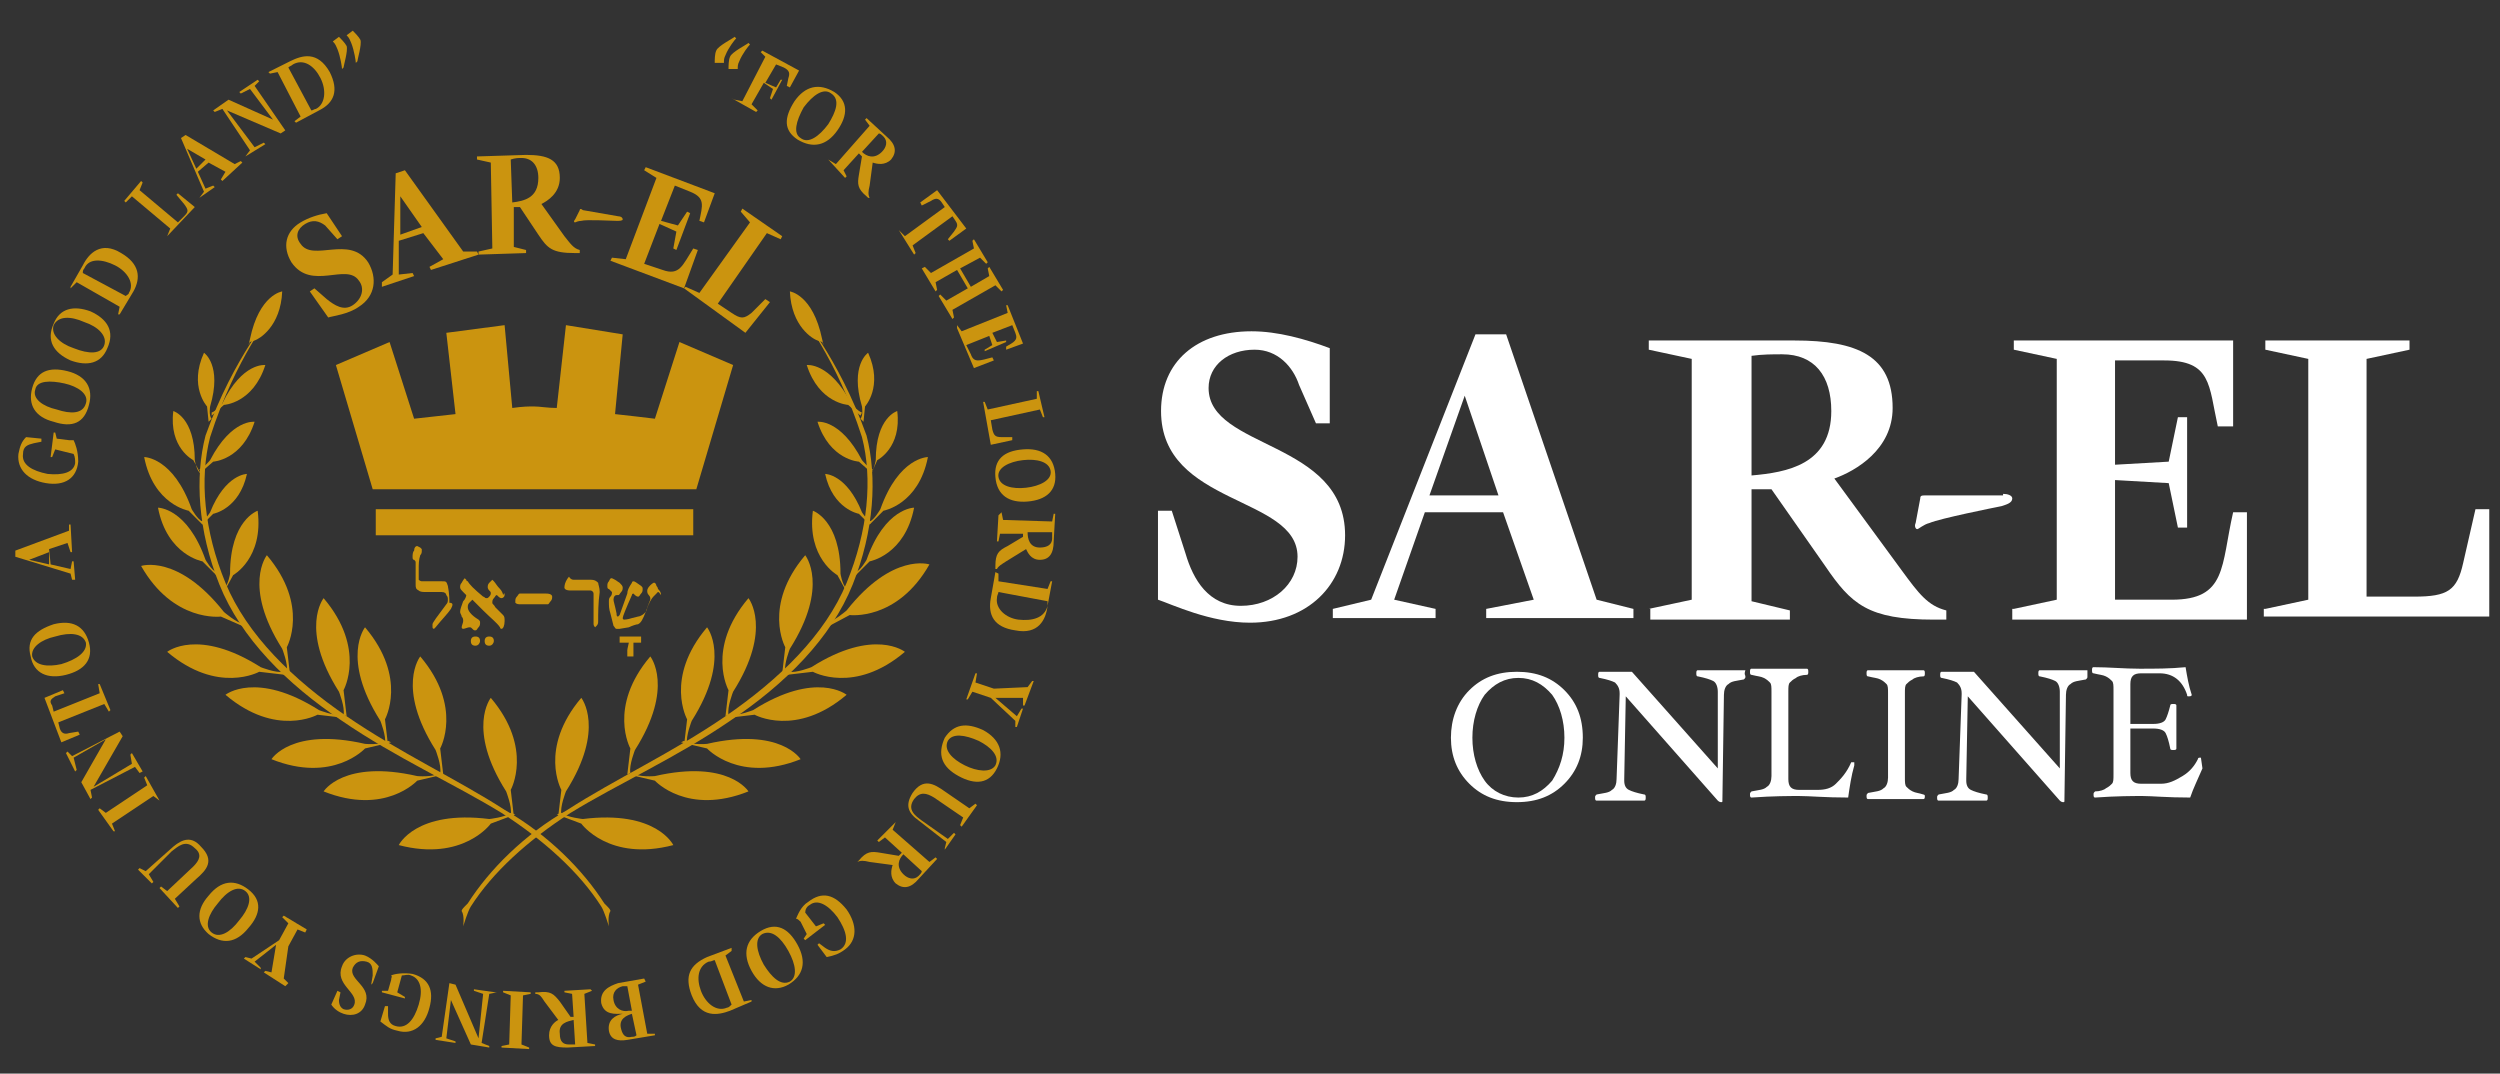 <?xml version="1.0" encoding="UTF-8"?>
<svg width="163px" height="70px" viewBox="0 0 163 70" version="1.1" xmlns="http://www.w3.org/2000/svg" xmlns:xlink="http://www.w3.org/1999/xlink">
    <rect x="0" y="0" width="163" height="70" fill="#333333" stroke="none"/>
    <title>Custom Preset</title>
    <defs>
        <polygon id="path-1" points="0 66.4 161.3 66.4 161.3 0 0 0"></polygon>
    </defs>
    <g id="Custom-Preset" stroke="none" stroke-width="1" fill="none" fill-rule="evenodd">
        <g id="Group-215" transform="translate(1, 2)">
            <path d="M83.7,23.1 C83.3,21.9 82.3,20.8 80.8,20.8 C79.1,20.8 77.8,21.8 77.8,23.3 C77.8,27.3 86.7,26.7 86.7,32.9 C86.7,36.1 84.3,38.6 80.5,38.6 C77.9,38.6 75.4,37.4 74.5,37.1 L74.5,31.3 L75.4,31.3 L76.3,34.1 C76.8,35.8 77.8,37.5 79.9,37.5 C82,37.5 83.6,36.1 83.6,34.3 C83.6,30.3 74.7,31 74.7,24.8 C74.7,21.6 77,19.6 80.6,19.6 C82.3,19.6 84.1,20.1 85.7,20.7 L85.7,25.6 L84.8,25.6 L83.7,23.1 Z" id="Fill-1" fill="#ffffff"></path>
            <path d="M92.2,30.3 L96.7,30.3 L94.5,23.8 L92.2,30.3 Z M85.9,37.7 L88.4,37.1 L95.2,19.8 L97.2,19.8 L103.1,37.1 L105.5,37.7 L105.5,38.3 L95.9,38.3 L95.9,37.7 L99,37.1 L97,31.4 L91.9,31.4 L89.9,37.1 L92.6,37.7 L92.6,38.3 L85.9,38.3 C85.9,38.3 85.9,37.7 85.9,37.7 L85.9,37.7 Z" id="Fill-3" fill="#ffffff"></path>
            <path d="M113.2,29 C115.5,28.8 118.4,28.3 118.4,24.8 C118.4,22.5 117.3,21.1 115.2,21.1 C114.6,21.1 113.9,21.1 113.2,21.2 L113.2,29 Z M106.5,37.7 L109.3,37.1 L109.3,21.4 L106.5,20.8 L106.5,20.2 L116,20.2 C120.1,20.2 122.4,21.2 122.4,24.6 C122.4,27.3 120,28.7 118.6,29.2 L123,35.2 C124.1,36.7 124.7,37.5 125.9,37.8 L125.9,38.4 L125.1,38.4 C120.8,38.4 119.7,37.4 118,34.9 L114.5,29.9 L113.2,29.9 L113.2,37.2 L115.7,37.8 L115.7,38.4 L106.6,38.4 L106.6,37.7 L106.5,37.7 Z" id="Fill-5" fill="#ffffff"></path>
            <path d="M130.3,37.7 L133.1,37.1 L133.1,21.4 L130.3,20.8 L130.3,20.2 L144.6,20.2 L144.6,25.8 L143.6,25.8 C143,23.1 143.2,21.5 140.1,21.5 L136.9,21.5 L136.9,28.3 L140.4,28.1 L141,25.2 L141.6,25.2 L141.6,32.4 L141,32.4 L140.4,29.5 L136.9,29.3 L136.9,37.1 L140.6,37.1 C144.2,37.1 143.8,34.9 144.6,31.4 L145.5,31.4 L145.5,38.4 L130.2,38.4 L130.2,37.7 L130.3,37.7 Z" id="Fill-7" fill="#ffffff"></path>
            <path d="M146.7,37.7 L149.5,37.1 L149.5,21.4 L146.7,20.8 L146.7,20.2 L156.1,20.2 L156.1,20.8 L153.3,21.4 L153.3,36.9 L156.4,36.9 C158.6,36.9 159.2,36.5 159.6,34.7 L160.4,31.2 L161.3,31.2 L161.3,38.2 L146.6,38.2 L146.6,37.7 L146.7,37.7 Z" id="Fill-9" fill="#ffffff"></path>
            <path d="M129.6,30.2 C129.9,30.2 130.2,30.3 130.2,30.5 C130.2,30.8 129.8,30.9 129.5,31 C129,31.1 125.5,31.8 124.8,32.1 C124.4,32.2 124.1,32.5 124,32.5 C123.9,32.5 123.8,32.3 123.9,32.1 L124.2,30.5 C124.2,30.3 124.3,30.3 124.6,30.3 L129.6,30.3 L129.6,30.2 Z" id="Fill-11" fill="#ffffff"></path>
            <path d="M46.5,2.5 C46.5,2.3 46.5,1.9 46.6,1.7 C46.7,1.4 47.7,0.9 47.8,0.8 L47.9,0.9 C47.8,1 47.4,1.5 47.2,2 C47.1,2.2 47.1,2.3 47.1,2.5 L46.5,2.5 Z M45.6,2.1 C45.6,1.9 45.6,1.5 45.7,1.3 C45.8,1 46.8,0.5 46.9,0.4 L47,0.5 C46.9,0.6 46.5,1.1 46.3,1.6 C46.2,1.8 46.2,1.9 46.2,2.1 L45.6,2.1 Z" id="Fill-13" fill="#CB940F"></path>
            <path d="M46.9,4.5 L47.4,4.6 L48.9,1.7 L48.6,1.4 L48.7,1.3 L51.1,2.6 L50.5,3.7 L50.3,3.6 L50.4,3.1 C50.5,2.8 50.5,2.6 50.1,2.4 L49.6,2.2 L48.9,3.4 L49.6,3.7 L49.9,3.2 L50,3.2 L49.3,4.5 L49.2,4.4 L49.4,3.8 L48.8,3.4 L48,4.8 L48.4,5.2 L48.3,5.3 L46.7,4.4 L46.9,4.5 Z" id="Fill-15" fill="#CB940F"></path>
            <path d="M51.2,7 C51.7,7.4 52.4,6.9 53,6.1 C53.5,5.3 53.8,4.5 53.2,4.1 C52.7,3.7 52,4.2 51.4,5 C50.9,5.9 50.7,6.7 51.2,7 M50.8,4.6 C51.5,3.6 52.4,3.4 53.4,4 C54.3,4.6 54.3,5.5 53.6,6.5 C52.9,7.5 52,7.7 51,7.1 C50.1,6.5 50.1,5.7 50.8,4.6" id="Fill-17" fill="#CB940F"></path>
            <path d="M55.2,7.9 C55.5,8.2 56,8.4 56.5,7.9 C56.8,7.6 56.9,7.2 56.6,6.9 C56.5,6.8 56.4,6.7 56.3,6.7 L55.2,7.9 Z M53,8.4 L53.5,8.7 L55.7,6.2 L55.4,5.8 L55.5,5.7 L56.8,6.9 C57.4,7.4 57.5,7.9 57.1,8.4 C56.7,8.8 56.2,8.7 55.9,8.6 L55.7,10.1 C55.6,10.5 55.6,10.7 55.7,10.9 L55.6,10.9 L55.5,10.8 C54.9,10.3 54.9,10 55,9.4 L55.2,8.2 L55,8 L54,9.1 L54.2,9.5 L54.1,9.6 L53,8.4 Z" id="Fill-19" fill="#CB940F"></path>
            <path d="M57.6,13 L58,13.4 L60.6,11.5 L60.4,11.2 C60.2,10.9 60,10.9 59.7,11.1 L59.1,11.4 L59,11.2 L60.1,10.4 L62,12.9 L60.9,13.7 L60.8,13.6 L61.2,13.1 C61.4,12.8 61.5,12.7 61.3,12.4 L61.1,12.1 L58.5,14 L58.7,14.5 L58.6,14.6 L57.6,13 Z" id="Fill-21" fill="#CB940F"></path>
            <polygon id="Fill-23" fill="#CB940F" points="59.3 15.4 59.7 15.8 62.5 14.2 62.4 13.7 62.5 13.6 63.4 15.1 63.3 15.2 62.9 14.8 61.6 15.5 62.3 16.7 63.5 16 63.4 15.5 63.5 15.4 64.4 16.9 64.3 17 63.9 16.6 61.1 18.2 61.2 18.7 61.1 18.8 60.2 17.3 60.3 17.2 60.7 17.6 62.1 16.8 61.4 15.6 60 16.4 60.1 16.9 60 17 59.1 15.5"></polygon>
            <path d="M61.4,19.2 L61.7,19.6 L64.7,18.4 L64.6,17.9 L64.7,17.9 L65.7,20.4 L64.6,20.8 L64.6,20.6 C65.1,20.3 65.4,20.2 65.2,19.7 L65,19.2 L63.7,19.7 L64,20.3 L64.6,20.2 L64.6,20.3 L63.2,20.9 L63.2,20.8 L63.7,20.5 L63.5,19.9 L62,20.5 L62.3,21.1 C62.5,21.7 62.9,21.5 63.7,21.3 L63.8,21.5 L62.5,22 L61.4,19.4 L61.4,19.2 Z" id="Fill-25" fill="#CB940F"></path>
            <path d="M63.2,24.2 L63.4,24.7 L66.6,24 L66.6,23.5 L66.7,23.5 L67.1,25.2 L67,25.2 L66.8,24.7 L63.6,25.4 L63.7,26 C63.8,26.4 63.9,26.5 64.3,26.5 L65,26.5 L65,26.7 L63.6,27 L63.1,24.2 L63.2,24.2 Z" id="Fill-27" fill="#CB940F"></path>
            <path d="M64.1,29.1 C64.2,29.7 65,29.9 65.9,29.8 C66.8,29.7 67.6,29.3 67.5,28.7 C67.4,28.1 66.6,27.9 65.7,28 C64.8,28.1 64,28.5 64.1,29.1 M65.7,27.3 C66.9,27.2 67.7,27.7 67.8,28.9 C67.9,30 67.2,30.6 66,30.7 C64.8,30.8 64,30.3 63.9,29.1 C63.8,28 64.4,27.4 65.7,27.3" id="Fill-29" fill="#CB940F"></path>
            <path d="M66,32.7 C66,33.1 66.1,33.7 66.8,33.7 C67.3,33.7 67.6,33.5 67.6,33.1 L67.6,32.7 L66,32.7 Z M64.3,31.4 L64.4,31.9 L67.6,32 L67.7,31.5 L67.8,31.5 L67.7,33.3 C67.7,34.1 67.4,34.5 66.8,34.5 C66.2,34.5 66,34 65.9,33.8 L64.6,34.6 C64.3,34.8 64.1,34.9 64,35.1 L63.9,35.1 L63.9,34.9 C63.9,34.1 64.1,33.9 64.7,33.6 L65.7,33 L65.7,32.8 L64.2,32.8 L64.1,33.3 L64,33.3 L64.1,31.6 L64.3,31.4 Z" id="Fill-31" fill="#CB940F"></path>
            <path d="M64.1,36.6 C64.1,36.7 64,36.8 64,37 C63.9,37.7 64.6,38.3 65.4,38.4 C66.3,38.5 67.1,38.3 67.3,37.5 L67.3,37.2 L64.1,36.6 Z M64.1,35.4 L64.1,35.9 L67.3,36.4 L67.5,35.9 L67.6,35.9 L67.3,37.5 C67.2,38.4 66.7,39.4 65.2,39.1 C63.8,38.9 63.4,38.1 63.6,37 L63.9,35.3 L64.1,35.4 Z" id="Fill-33" fill="#CB940F"></path>
            <polygon id="Fill-35" fill="#CB940F" points="62.7 41.9 62.6 42.5 63.8 42.9 66 42.8 66.3 42.4 66.4 42.4 65.8 44 65.7 44 65.7 43.5 63.9 43.5 65.3 44.7 65.6 44.2 65.7 44.2 65.3 45.4 65.2 45.4 65.2 45 63.6 43.5 62.4 43.1 62.1 43.6 62 43.6 62.6 41.9"></polygon>
            <path d="M60.8,46.3 C60.5,46.9 61.1,47.5 61.9,47.9 C62.7,48.3 63.6,48.4 63.9,47.9 C64.2,47.3 63.6,46.7 62.8,46.3 C61.9,45.9 61.1,45.8 60.8,46.3 M63.1,45.6 C64.2,46.2 64.5,47.1 64,48.1 C63.5,49.1 62.6,49.2 61.5,48.6 C60.4,48 60.1,47.2 60.6,46.1 C61.2,45.2 62,45.1 63.1,45.6" id="Fill-37" fill="#CB940F"></path>
            <path d="M58.9,51.5 C58.2,51 58,50.5 58.5,49.7 C59.2,48.7 59.9,49.1 60.6,49.6 L62.2,50.7 L62.6,50.4 L62.7,50.5 L61.7,51.9 L61.6,51.8 L61.8,51.3 L59.9,50 C59.4,49.7 59,49.6 58.6,50.1 C58.1,50.8 58.7,51.2 59.1,51.5 L60.8,52.7 L61.2,52.3 L61.3,52.4 L60.6,53.4 L60.6,53.3 L60.7,52.9 L58.9,51.5 Z" id="Fill-39" fill="#CB940F"></path>
            <path d="M57.9,53.7 C57.6,54 57.4,54.5 57.9,55 C58.2,55.3 58.6,55.4 58.9,55.1 C59,55 59.1,54.9 59.1,54.8 L57.9,53.7 Z M57.4,51.6 L57.2,52.1 L59.6,54.2 L60,53.9 L60.1,54 L58.9,55.3 C58.4,55.9 57.9,56 57.4,55.6 C57,55.2 57.1,54.7 57.2,54.4 L55.7,54.2 C55.3,54.1 55.1,54.1 54.9,54.2 L55,54.1 C55.5,53.5 55.8,53.5 56.4,53.6 L57.6,53.8 L57.8,53.6 L56.7,52.6 L56.3,52.9 L56.2,52.8 L57.4,51.6 Z" id="Fill-41" fill="#CB940F"></path>
            <path d="M51.2,58.1 C51.1,58 51,57.9 50.9,57.9 C51,57.7 51.2,57.1 51.7,56.8 C52.6,56.1 53.4,56.3 54.2,57.3 C54.9,58.3 54.9,59.3 54.1,59.9 C53.7,60.2 53.4,60.3 52.9,60.4 L52.3,59.6 L52.4,59.5 L52.8,59.8 C53.1,60 53.4,60.1 53.8,59.9 C54.4,59.5 54.2,58.7 53.6,57.8 C53,57 52.3,56.6 51.8,57 C51.6,57.1 51.5,57.3 51.5,57.5 L52.2,58.4 L52.7,58.2 L52.8,58.3 L51.5,59.3 L51.4,59.2 L51.6,58.9 L51.2,58.1 Z" id="Fill-43" fill="#CB940F"></path>
            <path d="M48.7,58.9 C48.2,59.2 48.3,60 48.8,60.9 C49.3,61.7 49.9,62.3 50.5,62 C51,61.7 50.9,60.9 50.4,60 C49.9,59.1 49.3,58.6 48.7,58.9 M51,59.6 C51.6,60.7 51.4,61.6 50.4,62.2 C49.5,62.7 48.6,62.4 48,61.3 C47.4,60.2 47.6,59.3 48.6,58.7 C49.6,58.1 50.4,58.5 51,59.6" id="Fill-45" fill="#CB940F"></path>
            <path d="M45.6,60.6 C45.5,60.6 45.4,60.7 45.2,60.7 C44.5,61 44.4,61.8 44.7,62.6 C45,63.4 45.7,64 46.4,63.7 C46.5,63.7 46.6,63.6 46.7,63.5 L45.6,60.6 Z M46.7,60 L46.3,60.3 L47.5,63.3 L48,63.2 L48,63.3 L46.6,63.9 C45.8,64.2 44.7,64.4 44.1,62.9 C43.6,61.6 44,60.9 45.1,60.4 L46.7,59.8 L46.7,60 Z" id="Fill-47" fill="#CB940F"></path>
            <path d="M40.2,64.1 C39.9,64.2 39.3,64.4 39.5,65.1 C39.6,65.5 39.8,65.7 40.2,65.6 C40.3,65.6 40.4,65.6 40.5,65.5 L40.2,64.1 Z M39.9,62.3 L39.6,62.3 C39.2,62.4 38.9,62.7 39,63.2 C39.1,63.8 39.6,64 40,63.9 L40.2,63.9 L39.9,62.3 Z M41.1,62 L40.6,62.2 L41.2,65.4 L41.7,65.4 L41.7,65.5 L39.9,65.8 C39.3,65.9 38.8,65.8 38.7,65.2 C38.6,64.5 39.1,64.2 39.6,64.1 C39.1,64.1 38.4,64.2 38.2,63.4 C38.1,62.6 38.7,62.3 39.3,62.1 L41,61.8 L41.1,62 Z" id="Fill-49" fill="#CB940F"></path>
            <path d="M36.4,64.5 C36,64.6 35.4,64.7 35.5,65.4 C35.5,65.9 35.7,66.1 36.1,66.1 L36.5,66.1 L36.4,64.5 Z M37.6,62.6 L37.1,62.8 L37.3,66 L37.8,66.1 L37.8,66.2 L36,66.3 C35.2,66.3 34.8,66.2 34.8,65.5 C34.8,64.9 35.2,64.6 35.4,64.5 L34.5,63.3 C34.3,63 34.2,62.8 33.9,62.8 L33.9,62.7 L34.1,62.7 C34.9,62.6 35.1,62.8 35.5,63.3 L36.2,64.3 L36.4,64.3 L36.3,62.8 L35.8,62.7 L35.8,62.6 L37.5,62.5 L37.6,62.6 Z" id="Fill-51" fill="#CB940F"></path>
            <polygon id="Fill-53" fill="#CB940F" points="33.6 62.8 33.1 62.9 33 66.1 33.5 66.3 33.5 66.4 31.7 66.3 31.7 66.2 32.2 66.1 32.3 62.9 31.8 62.7 31.8 62.6 33.6 62.7"></polygon>
            <polygon id="Fill-55" fill="#CB940F" points="31.4 62.7 30.9 62.8 30.4 66 30.9 66.2 30.9 66.3 29.7 66.1 28.4 63.2 28.1 65.7 28.7 65.9 28.7 66 27.4 65.8 27.4 65.7 27.8 65.6 28.3 62.1 28.7 62.2 30.2 65.7 30.5 62.8 29.9 62.6 29.9 62.5 31.3 62.7"></polygon>
            <path d="M24.5,61.9 C24.5,61.7 24.6,61.7 24.5,61.6 C24.7,61.5 25.3,61.4 25.9,61.5 C27,61.8 27.3,62.6 27,63.7 C26.7,64.9 25.9,65.5 24.9,65.2 C24.4,65.1 24.2,64.9 23.8,64.6 L24.1,63.6 L24.3,63.6 L24.3,64.1 C24.3,64.5 24.4,64.8 24.8,64.9 C25.5,65.1 26,64.5 26.3,63.5 C26.6,62.5 26.4,61.8 25.8,61.6 C25.6,61.5 25.4,61.6 25.2,61.6 L24.9,62.7 L25.4,63 L25.4,63.1 L23.9,62.7 L23.9,62.6 L24.3,62.6 L24.5,61.9 Z" id="Fill-57" fill="#CB940F"></path>
            <path d="M21.1,63.2 C21.1,63.5 21.2,63.7 21.4,63.8 C21.7,63.9 22,63.8 22.1,63.5 C22.4,62.7 20.8,62.2 21.3,61 C21.5,60.4 22.2,60.1 22.8,60.3 C23.3,60.5 23.6,60.9 23.7,61 L23.3,62.1 L23.2,62.2 L23.3,61.6 C23.3,61.2 23.3,60.8 22.9,60.7 C22.5,60.6 22.2,60.7 22,61.1 C21.7,61.9 23.3,62.3 22.8,63.5 C22.6,64.1 22,64.3 21.4,64.1 C21.1,64 20.8,63.8 20.6,63.5 L21,62.6 L21.2,62.7 L21.1,63.2 Z" id="Fill-59" fill="#CB940F"></path>
            <polygon id="Fill-61" fill="#CB940F" points="18.9 58.8 18.4 58.6 17.8 59.7 17.5 61.8 17.8 62.1 17.6 62.3 16.2 61.4 16.3 61.3 16.7 61.4 17 59.6 15.6 60.7 16 61.1 16 61.2 14.9 60.5 15 60.4 15.4 60.5 17.2 59.3 17.8 58.2 17.4 57.8 17.5 57.7 19 58.6"></polygon>
            <path d="M15,56.1 C14.5,55.7 13.8,56.1 13.2,56.9 C12.6,57.6 12.3,58.4 12.8,58.8 C13.3,59.2 14,58.8 14.6,58 C15.2,57.3 15.5,56.5 15,56.1 M15.2,58.5 C14.4,59.5 13.5,59.6 12.6,58.9 C11.8,58.2 11.8,57.3 12.6,56.4 C13.4,55.4 14.3,55.3 15.2,56 C16.1,56.7 16,57.6 15.2,58.5" id="Fill-63" fill="#CB940F"></path>
            <path d="M10.3,53.2 C10.9,52.7 11.5,52.5 12.1,53.2 C13,54.1 12.5,54.7 11.8,55.3 L10.4,56.6 L10.7,57.1 L10.6,57.2 L9.4,55.9 L9.5,55.8 L9.9,56.1 L11.6,54.5 C12,54.1 12.2,53.7 11.7,53.3 C11.1,52.7 10.6,53.2 10.2,53.5 L8.7,55 L9,55.5 L8.9,55.6 L8,54.7 L8.1,54.6 L8.5,54.8 L10.3,53.2 Z" id="Fill-65" fill="#CB940F"></path>
            <polygon id="Fill-67" fill="#CB940F" points="9.4 50.2 9 49.9 6.3 51.7 6.5 52.2 6.4 52.2 5.4 50.8 5.5 50.7 5.9 51 8.6 49.2 8.4 48.7 8.5 48.6"></polygon>
            <polygon id="Fill-69" fill="#CB940F" points="8.1 48.4 7.8 48 4.9 49.5 5 50 4.9 50.1 4.3 49 5.9 46.2 3.8 47.4 4 48.2 3.9 48.3 3.3 47.1 3.4 47 3.7 47.3 6.8 45.7 7 46 5.1 49.3 7.6 47.8 7.5 47.2 7.6 47.1 8.3 48.3"></polygon>
            <path d="M6.1,44.4 L5.8,43.9 L2.8,45.1 L2.9,45.5 C3,45.8 3.2,45.9 3.5,45.8 L4.1,45.7 L4.2,45.9 L3,46.4 L1.9,43.5 L3.1,43 L3.2,43.2 L2.6,43.4 C2.3,43.6 2.2,43.7 2.4,44 L2.5,44.4 L5.5,43.2 L5.4,42.6 L5.5,42.6 L6.2,44.3 L6.1,44.4 Z" id="Fill-71" fill="#CB940F"></path>
            <path d="M4.6,39.9 C4.4,39.3 3.6,39.2 2.6,39.5 C1.7,39.7 1,40.2 1.1,40.8 C1.3,41.4 2.1,41.5 3,41.3 C4,41 4.7,40.5 4.6,39.9 M3.3,42 C2.1,42.3 1.2,41.9 1,40.8 C0.7,39.7 1.3,39.1 2.5,38.7 C3.7,38.4 4.5,38.8 4.8,39.9 C5.1,41 4.5,41.7 3.3,42" id="Fill-73" fill="#CB940F"></path>
            <path d="M2.2,34.8 L2.2,34 L0.9,34.5 L2.2,34.8 Z M3.7,35.8 L3.6,35.4 L0,34.3 L0,33.9 L3.5,32.6 L3.5,32.2 L3.6,32.2 L3.7,34 L3.6,34 L3.4,33.4 L2.2,33.8 L2.3,34.8 L3.6,35.1 L3.7,34.6 L3.8,34.6 L3.9,35.8 L3.7,35.8 Z" id="Fill-75" fill="#CB940F"></path>
            <path d="M3.5,26.7 L3.8,26.7 C3.9,26.9 4.1,27.4 4.1,28.1 C4,29.2 3.2,29.7 2,29.5 C0.8,29.3 0.1,28.6 0.2,27.6 C0.3,27.1 0.4,26.8 0.7,26.5 L1.7,26.6 L1.7,26.8 L1.2,26.9 C0.8,27 0.5,27.1 0.5,27.6 C0.4,28.3 1.1,28.7 2.1,28.9 C3.1,29 3.8,28.8 3.9,28.2 C3.9,28 3.9,27.8 3.8,27.6 L2.6,27.3 L2.4,27.8 L2.3,27.8 L2.5,26.2 L2.6,26.2 L2.7,26.6 L3.5,26.7 Z" id="Fill-77" fill="#CB940F"></path>
            <path d="M4.6,24.3 C4.8,23.7 4.1,23.2 3.2,23 C2.3,22.8 1.4,22.8 1.3,23.4 C1.1,24 1.8,24.5 2.7,24.7 C3.6,25 4.4,25 4.6,24.3 M2.5,25.5 C1.3,25.2 0.8,24.4 1.1,23.3 C1.4,22.2 2.2,21.9 3.4,22.2 C4.6,22.5 5.1,23.3 4.8,24.4 C4.5,25.6 3.7,25.9 2.5,25.5" id="Fill-79" fill="#CB940F"></path>
            <path d="M5.8,20.5 C6,19.9 5.4,19.3 4.5,19 C3.6,18.6 2.8,18.6 2.5,19.2 C2.3,19.8 2.9,20.4 3.8,20.7 C4.8,21.1 5.6,21.1 5.8,20.5 M3.6,21.5 C2.5,21 2,20.2 2.5,19.1 C2.9,18.1 3.8,17.9 4.9,18.3 C6,18.8 6.5,19.6 6,20.7 C5.6,21.7 4.7,21.9 3.6,21.5" id="Fill-81" fill="#CB940F"></path>
            <path d="M7.2,17.3 C7.3,17.2 7.4,17.2 7.4,17.1 C7.8,16.5 7.3,15.7 6.5,15.3 C5.7,14.9 4.8,14.8 4.5,15.5 C4.4,15.6 4.4,15.7 4.4,15.8 L7.2,17.3 Z M6.7,18.5 L6.8,18 L4,16.4 L3.6,16.8 L3.6,16.7 L4.4,15.3 C4.8,14.5 5.6,13.7 6.9,14.5 C8.1,15.2 8.2,16.1 7.7,17 L6.8,18.5 L6.7,18.5 Z" id="Fill-83" fill="#CB940F"></path>
            <path d="M9.9,13.4 L10.1,12.9 L7.6,10.8 L7.2,11.2 L7.1,11.1 L8.2,9.8 L8.3,9.9 L8.1,10.4 L10.6,12.5 L11,12.1 C11.3,11.8 11.3,11.7 11,11.3 L10.5,10.7 L10.6,10.6 L11.7,11.5 L9.9,13.4 Z" id="Fill-85" fill="#CB940F"></path>
            <path d="M11.8,9 L12.4,8.4 L11.2,7.7 L11.8,9 Z M12,10.9 L12.3,10.5 L10.8,7 L11.1,6.8 L14.3,8.7 L14.7,8.5 L14.8,8.6 L13.5,9.8 L13.4,9.7 L13.7,9.2 L12.6,8.6 L11.9,9.2 L12.4,10.3 L12.9,10.1 L13,10.2 L12,10.9 Z" id="Fill-87" fill="#CB940F"></path>
            <polygon id="Fill-89" fill="#CB940F" points="15 8.2 15.3 7.8 13.5 5.1 13 5.3 12.9 5.2 13.9 4.5 16.8 5.8 15.3 3.8 14.7 4.1 14.6 4 15.8 3.2 15.9 3.3 15.6 3.6 17.6 6.5 17.3 6.7 13.8 5.2 15.6 7.6 16.2 7.3 16.3 7.4"></polygon>
            <path d="M19.3,5.2 C19.4,5.2 19.5,5.1 19.6,5.1 C20.2,4.8 20.3,3.9 19.9,3.1 C19.5,2.3 18.8,1.8 18.1,2.2 C18,2.3 17.9,2.3 17.8,2.4 L19.3,5.2 Z M18.2,5.9 L18.6,5.6 L17.1,2.7 L16.6,2.8 L16.5,2.7 L17.9,2 C18.7,1.6 19.7,1.3 20.5,2.7 C21.1,3.9 20.8,4.7 19.8,5.2 L18.3,6 L18.2,5.9 Z" id="Fill-91" fill="#CB940F"></path>
            <path d="M22.2,2.1 C22.2,2 22.1,1.3 21.9,0.8 C21.8,0.6 21.8,0.5 21.6,0.3 L22,1.42108547e-14 C22.1,0.1 22.4,0.4 22.5,0.6 C22.6,0.9 22.3,1.9 22.3,2 L22.2,2.1 Z M21.3,2.5 C21.3,2.4 21.2,1.7 21,1.2 C20.9,1 20.9,0.9 20.7,0.7 L21.1,0.4 C21.2,0.5 21.5,0.8 21.6,1 C21.7,1.3 21.4,2.3 21.4,2.4 L21.3,2.5 Z" id="Fill-93" fill="#CB940F"></path>
            <path d="M20.2,12.7 C19.8,12.4 19.4,12.3 18.9,12.6 C18.4,12.9 18.2,13.4 18.6,13.9 C19.4,15.1 21.8,13.3 23,15.1 C23.6,16.1 23.5,17.3 22.4,18 C21.7,18.5 20.7,18.6 20.4,18.7 L19.2,17 L19.5,16.8 L20.3,17.5 C20.8,17.9 21.4,18.3 22,17.9 C22.6,17.5 22.8,16.8 22.4,16.3 C21.6,15.1 19.3,17 18,15.1 C17.4,14.1 17.6,13.1 18.6,12.5 C19.1,12.2 19.7,12 20.3,11.9 L21.3,13.4 L21,13.6 L20.2,12.7 Z" id="Fill-95" fill="#CB940F"></path>
            <path d="M25.1,13.3 L26.5,12.8 L25.1,10.8 L25.1,13.3 Z M23.9,16.4 L24.6,15.9 L24.8,9.3 L25.4,9.1 L29.2,14.4 L30.1,14.4 L30.2,14.6 L27.1,15.6 L27,15.4 L27.9,14.9 L26.6,13.2 L25,13.7 L25,15.9 L25.9,15.8 L26,16 L23.9,16.7 L23.9,16.4 Z" id="Fill-97" fill="#CB940F"></path>
            <path d="M32.4,11.2 C33.2,11.1 34.1,10.9 34.1,9.6 C34.1,8.8 33.7,8.3 33,8.3 C32.8,8.3 32.6,8.3 32.3,8.4 L32.4,11.2 Z M30.2,14.4 L31.1,14.2 L31,8.6 L30.1,8.4 L30.1,8.2 L33.3,8.1 C34.7,8.1 35.5,8.4 35.5,9.6 C35.5,10.6 34.7,11.1 34.3,11.3 L35.8,13.4 C36.2,13.9 36.4,14.2 36.8,14.3 L36.8,14.5 L36.5,14.5 C35,14.5 34.7,14.2 34.1,13.3 L32.9,11.5 L32.5,11.5 L32.5,14.1 L33.3,14.3 L33.3,14.5 L30.2,14.6 L30.2,14.4 Z" id="Fill-99" fill="#CB940F"></path>
            <path d="M38.9,14.8 L39.8,14.9 L41.8,9.6 L41,9.1 L41.1,8.9 L45.6,10.6 L44.9,12.5 L44.6,12.4 C44.8,11.4 45,10.9 44,10.5 L43,10.1 L42.1,12.4 L43.2,12.7 L43.8,11.8 L44,11.9 L43.1,14.3 L42.9,14.2 L43.1,13.1 L42,12.6 L41,15.2 L42.2,15.6 C43.3,16 43.5,15.3 44.2,14.2 L44.5,14.3 L43.6,16.8 L38.8,15 L38.9,14.8 Z" id="Fill-101" fill="#CB940F"></path>
            <path d="M43.7,16.7 L44.6,17.1 L47.9,12.5 L47.3,11.8 L47.4,11.6 L50,13.4 L49.9,13.6 L49,13.2 L45.8,17.8 L46.7,18.4 C47.3,18.8 47.5,18.8 48,18.4 L48.9,17.5 L49.2,17.7 L47.6,19.7 L43.6,16.8 L43.7,16.7 Z" id="Fill-103" fill="#CB940F"></path>
            <path d="M39.3,12.1 C39.5,12.1 39.6,12.2 39.6,12.3 C39.6,12.4 39.4,12.4 39.2,12.4 C38.9,12.4 37.2,12.3 36.9,12.4 C36.7,12.4 36.5,12.5 36.5,12.5 C36.4,12.5 36.4,12.4 36.5,12.3 L36.8,11.7 C36.8,11.6 36.9,11.6 37,11.7 L39.3,12.1 Z" id="Fill-105" fill="#CB940F"></path>
            <path d="M28.4,37.7 C28.2,38 27.8,38.4 27.4,38.9 L27.3,39 C27.3,39 27.2,39 27.2,38.9 L27.2,38.7 C27.2,38.6 27.5,38.2 28.1,37.4 C28.2,37.3 28.2,37.2 28.2,37.1 C28.2,37 28.2,36.9 28.1,36.8 C28.1,36.7 28,36.6 27.8,36.6 L26.8,36.6 C26.6,36.6 26.4,36.6 26.3,36.5 C26.1,36.4 26.1,36.3 26.1,36.1 L26.1,35.4 L26.1,34.7 C26.1,34.6 26.1,34.6 26,34.5 C25.9,34.5 25.9,34.4 25.9,34.3 C25.9,34.2 25.9,34 26,33.9 C26,33.7 26.1,33.6 26.2,33.6 L26.4,33.7 L26.5,33.8 L26.5,33.9 C26.5,34 26.5,34.1 26.4,34.2 C26.3,34.5 26.3,34.8 26.3,35.1 L26.3,35.6 L26.3,35.8 C26.3,35.8 26.4,35.9 26.5,35.9 L27.8,35.9 C28.1,35.9 28.1,35.9 28.2,36.2 C28.3,36.7 28.3,37.1 28.3,37.3 C28.6,37.3 28.5,37.5 28.4,37.7" id="Fill-107" fill="#CB940F"></path>
            <path d="M30.9,40.1 C30.7,40.1 30.6,40 30.6,39.8 C30.6,39.6 30.7,39.5 30.9,39.5 C31.1,39.5 31.2,39.6 31.2,39.8 C31.2,39.9 31.1,40.1 30.9,40.1 M30,40.1 C29.8,40.1 29.7,40 29.7,39.8 C29.7,39.6 29.8,39.5 30,39.5 C30.2,39.5 30.3,39.6 30.3,39.8 C30.3,39.9 30.2,40.1 30,40.1" id="Fill-109" fill="#CB940F"></path>
            <path d="M31.9,36.8 C31.9,36.9 31.8,37 31.7,37 C31.7,37 31.6,37 31.5,36.9 C31.4,36.8 31.4,36.8 31.4,36.8 C31.3,36.8 31.3,36.9 31.2,37 C31.1,37.1 31.1,37.2 31.1,37.3 C31.1,37.4 31.2,37.4 31.3,37.6 L31.5,37.8 L31.8,38.1 C31.9,38.2 31.9,38.3 31.9,38.5 C31.9,38.8 31.8,39 31.7,39 C31.7,39 31.6,39 31.6,38.9 C31.4,38.6 31,38.3 30.5,37.8 L29.9,37.2 L29.8,37.1 L29.6,37.3 C29.5,37.4 29.5,37.5 29.5,37.6 C29.5,37.8 29.7,38.1 30.2,38.4 C30.3,38.5 30.3,38.5 30.3,38.6 C30.3,38.7 30.3,38.8 30.2,38.9 C30.1,39 30.1,39.1 30,39.1 C29.9,39.1 29.9,39.1 29.8,39 C29.7,38.9 29.7,38.9 29.6,38.9 C29.5,38.9 29.3,39 29.2,39 C29.2,39 29.1,39 29.1,38.9 C29.1,38.8 29.2,38.6 29.2,38.5 C29.2,38.4 29.2,38.3 29.1,38.2 C29.1,38.1 29,38 29,37.9 C29,37.7 29.1,37.5 29.2,37.2 C29.4,37 29.4,36.8 29.4,36.8 C29.4,36.8 29.3,36.7 29.2,36.6 C29.1,36.5 29,36.4 29,36.3 C29,36.2 29,36.1 29.1,36 C29.2,35.8 29.3,35.7 29.3,35.7 L29.4,35.8 C29.4,35.9 29.5,35.9 29.5,35.9 C29.6,36.1 29.9,36.4 30.5,36.9 C30.6,36.9 30.6,37 30.7,37 C30.8,37 30.8,37 30.9,36.9 C31,36.8 31,36.7 31,36.7 C31,36.6 31,36.6 30.9,36.5 C30.8,36.4 30.8,36.3 30.8,36.3 C30.8,36.2 30.8,36.1 30.9,36 L31.1,35.8 L31.2,35.9 C31.3,36 31.4,36.2 31.6,36.4 C31.7,36.5 31.8,36.7 31.8,36.8 C31.9,36.6 31.9,36.7 31.9,36.8" id="Fill-111" fill="#CB940F"></path>
            <path d="M34.9,37.2 C34.8,37.3 34.8,37.4 34.7,37.4 L33,37.4 C32.8,37.4 32.7,37.4 32.6,37.3 L32.6,37.2 C32.6,37.1 32.6,37 32.7,36.9 C32.8,36.8 32.8,36.7 32.9,36.7 L34.6,36.7 C34.9,36.7 35,36.8 35,36.9 C35,37 35,37.1 34.9,37.2" id="Fill-113" fill="#CB940F"></path>
            <path d="M38,38.5 C38,38.6 38,38.7 37.9,38.8 L37.8,38.9 C37.8,38.9 37.7,38.8 37.7,38.7 L37.7,37.9 L37.7,37.1 L37.7,36.7 C37.7,36.6 37.6,36.5 37.5,36.5 L37.2,36.5 L36.2,36.5 C35.9,36.5 35.8,36.4 35.8,36.3 C35.8,36.3 35.8,36.1 35.9,35.9 C36,35.7 36.1,35.6 36.1,35.6 C36.1,35.6 36.2,35.8 36.4,35.8 L36.7,35.8 L37.5,35.8 C37.8,35.8 37.9,35.9 38,36 C38,36.1 38.1,36.3 38.1,36.6 C38,37.3 38,38 38,38.5" id="Fill-115" fill="#CB940F"></path>
            <path d="M40.9,39.9 L40.3,39.9 L40.3,40.3 L40.3,40.4 L40.3,40.8 L39.9,40.8 L39.9,40.4 C39.9,40.4 39.9,40.3 40,39.9 L39.4,39.9 L39.4,39.5 L40.8,39.5 L40.8,39.9 L40.9,39.9 Z" id="Fill-117" fill="#CB940F"></path>
            <path d="M41.8,36.7 L41.6,36.9 C41.5,37 41.3,37.3 41.1,37.9 C40.9,38.4 40.8,38.6 40.6,38.7 C40.5,38.7 40.2,38.8 40,38.9 L39.4,39 L39.2,39 C39.1,39 39.1,38.9 39,38.8 L38.8,38 C38.7,37.7 38.7,37.5 38.7,37.2 C38.7,37.1 38.7,37 38.8,36.9 C38.9,36.8 38.9,36.7 38.9,36.6 L38.7,36.4 C38.6,36.4 38.6,36.3 38.6,36.2 C38.6,36.1 38.6,36 38.7,35.9 C38.8,35.7 38.8,35.7 38.9,35.7 L39.1,35.8 L39.4,36 C39.5,36.1 39.6,36.2 39.6,36.3 C39.6,36.4 39.6,36.5 39.5,36.6 C39.4,36.7 39.4,36.8 39.3,36.8 L39.2,36.8 C39.1,36.8 39,36.9 39,37.1 C39,37.2 39.1,37.5 39.2,38 C39.2,38.1 39.2,38.2 39.3,38.2 L39.4,38.1 L39.9,36.7 C39.9,36.5 40,36.3 40.2,36 C40.2,35.9 40.3,35.9 40.3,35.9 C40.4,35.9 40.5,36 40.8,36.2 C40.9,36.3 40.9,36.3 40.9,36.4 C40.9,36.5 40.9,36.6 40.8,36.7 C40.7,36.8 40.7,36.9 40.6,36.9 C40.6,36.9 40.5,36.9 40.4,36.8 L40.3,36.7 C40.3,36.7 40.2,36.7 40.2,36.8 C39.8,37.7 39.6,38.2 39.6,38.3 C39.6,38.3 39.6,38.4 39.7,38.4 C39.7,38.4 39.9,38.4 40.2,38.3 L40.6,38.2 C40.7,38.2 40.9,38.1 41,38 C41.1,37.9 41.2,37.8 41.2,37.6 L41.4,37.1 L41.4,37 C41.4,37 41.4,36.9 41.3,36.8 C41.2,36.7 41.2,36.6 41.2,36.5 C41.2,36.4 41.3,36.2 41.6,36 L41.7,36 C41.7,36 41.8,36.1 41.8,36.2 C41.8,36.2 41.9,36.3 41.9,36.4 C42,36.5 42.1,36.6 42.1,36.8 C41.9,36.5 41.9,36.6 41.8,36.7" id="Fill-119" fill="#CB940F"></path>
            <path d="M55.8,28.8 L55,28.1 C55,28.1 53.1,28 52.3,25.5 C52.3,25.5 53.8,25.3 55.2,28 C55.2,28 55.6,28.5 55.9,28.6 L55.8,28.8 Z" id="Fill-121" fill="#CB940F"></path>
            <path d="M55.1,25.1 L54.3,24.4 C54.3,24.4 52.4,24.3 51.6,21.8 C51.6,21.8 53.1,21.6 54.5,24.3 C54.5,24.3 54.9,24.8 55.2,24.9 L55.1,25.1 Z" id="Fill-123" fill="#CB940F"></path>
            <path d="M55.8,28.9 L56.2,28 C56.2,28 57.8,27.2 57.5,24.8 C57.5,24.8 56.1,25.2 56.1,28 C56.1,28 56,28.6 55.8,28.8 L55.8,28.9 Z" id="Fill-125" fill="#CB940F"></path>
            <path d="M55.3,25.5 L55.4,24.5 C55.4,24.5 56.6,23.2 55.6,21 C55.6,21 54.4,21.8 55.2,24.5 C55.2,24.5 55.3,25.1 55.1,25.3 L55.3,25.5 Z" id="Fill-127" fill="#CB940F"></path>
            <path d="M55.7,32.2 L55,31.5 C55,31.5 53.3,31.2 52.8,28.9 C52.8,28.9 54.2,28.9 55.2,31.4 C55.2,31.4 55.5,31.9 55.8,32 L55.7,32.2 Z" id="Fill-129" fill="#CB940F"></path>
            <path d="M55.7,32.2 L56.6,31.3 C56.6,31.3 58.9,30.9 59.5,27.8 C59.5,27.8 57.6,27.8 56.4,31.2 C56.4,31.2 56,31.9 55.7,32 L55.7,32.2 Z" id="Fill-131" fill="#CB940F"></path>
            <path d="M35.4,51.2 L35.6,49.5 C35.6,49.5 34.1,46.8 36.9,43.5 C36.9,43.5 38.5,45.5 35.9,49.6 C35.9,49.6 35.5,50.6 35.6,51.1 L35.4,51.2 Z" id="Fill-133" fill="#CB940F"></path>
            <path d="M39.9,48.5 L40.1,46.8 C40.1,46.8 38.6,44.1 41.4,40.8 C41.4,40.8 43,42.8 40.4,46.9 C40.4,46.9 40,47.9 40.1,48.4 L39.9,48.5 Z" id="Fill-135" fill="#CB940F"></path>
            <path d="M43.6,46.6 L43.8,44.9 C43.8,44.9 42.3,42.2 45.1,38.9 C45.1,38.9 46.7,40.9 44.1,45 C44.1,45 43.7,46 43.8,46.5 L43.6,46.6 Z" id="Fill-137" fill="#CB940F"></path>
            <path d="M46.3,44.7 L46.5,43 C46.5,43 45,40.3 47.8,37 C47.8,37 49.4,39 46.8,43.1 C46.8,43.1 46.4,44.1 46.5,44.6 L46.3,44.7 Z" id="Fill-139" fill="#CB940F"></path>
            <path d="M50,41.9 L50.2,40.2 C50.2,40.2 48.7,37.5 51.5,34.2 C51.5,34.2 53.1,36.2 50.5,40.3 C50.5,40.3 50.1,41.3 50.2,41.8 L50,41.9 Z" id="Fill-141" fill="#CB940F"></path>
            <path d="M54.2,36.6 L53.6,35.5 C53.6,35.5 51.6,34.4 52,31.3 C52,31.3 53.8,31.9 53.8,35.4 C53.8,35.4 53.9,36.1 54.2,36.4 L54.2,36.6 Z" id="Fill-143" fill="#CB940F"></path>
            <path d="M54.8,35.5 L55.7,34.6 C55.7,34.6 58,34.2 58.6,31.1 C58.6,31.1 56.7,31.1 55.5,34.5 C55.5,34.5 55.1,35.2 54.8,35.3 L54.8,35.5 Z" id="Fill-145" fill="#CB940F"></path>
            <path d="M35.3,51.1 L36.9,51.7 C36.9,51.7 38.7,54.2 42.9,53.1 C42.9,53.1 41.8,50.8 37,51.4 C37,51.4 36,51.3 35.6,51 L35.3,51.1 Z" id="Fill-147" fill="#CB940F"></path>
            <path d="M40,48.5 L41.7,48.9 C41.7,48.9 43.8,51.2 47.8,49.6 C47.8,49.6 46.5,47.5 41.7,48.6 C41.7,48.6 40.7,48.7 40.2,48.4 L40,48.5 Z" id="Fill-149" fill="#CB940F"></path>
            <path d="M43.4,46.4 L45.1,46.8 C45.1,46.8 47.2,49.1 51.2,47.5 C51.2,47.5 49.9,45.4 45.1,46.5 C45.1,46.5 44.1,46.6 43.6,46.3 L43.4,46.4 Z" id="Fill-151" fill="#CB940F"></path>
            <path d="M46.5,44.8 L48.2,44.6 C48.2,44.6 50.9,46.1 54.2,43.3 C54.2,43.3 52.2,41.7 48.1,44.3 C48.1,44.3 47.1,44.7 46.6,44.6 L46.5,44.8 Z" id="Fill-153" fill="#CB940F"></path>
            <path d="M50.3,42 L52,41.8 C52,41.8 54.7,43.3 58,40.5 C58,40.5 56,38.9 51.9,41.5 C51.9,41.5 50.9,41.9 50.4,41.8 L50.3,42 Z" id="Fill-155" fill="#CB940F"></path>
            <path d="M52.9,38.9 L54.4,38.1 C54.4,38.1 57.5,38.5 59.6,34.8 C59.6,34.8 57.2,34 54.2,37.8 C54.2,37.8 53.4,38.5 52.9,38.6 L52.9,38.9 Z" id="Fill-157" fill="#CB940F"></path>
            <path d="M29.5,56.9 C29.2,57.2 29.1,57.3 29.1,57.4 C29.3,57.7 29.2,58.4 29.2,58.4 C29.2,58.4 29.5,57.4 29.7,57.1 C31.1,54.9 33.4,52.8 36.2,51 C39.3,49.1 43.1,47.4 46.6,45 C50.2,42.6 53.2,39.6 54.6,36.1 C56,32.6 56.2,29.1 55.5,26.4 C53.6,21.1 51.1,18.5 51.3,18.4 C51.1,18.5 53.5,21.2 55.2,26.5 C55.9,29.2 55.6,32.6 54.2,36 C52.8,39.4 49.8,42.3 46.3,44.7 C42.8,47.1 39.1,48.8 36,50.8 C33.2,52.4 30.9,54.7 29.5,56.9" id="Fill-159" fill="#CB940F"></path>
            <path d="M52.6,20.3 C52.6,20.2 52.8,20.9 52.6,20.1 C52,17.2 50.5,17 50.5,17 C50.6,19.3 52,20.1 52.3,20.2 L52.6,20.3 Z" id="Fill-161" fill="#CB940F"></path>
            <path d="M12.1,28.8 L12.9,28.1 C12.9,28.1 14.8,28 15.6,25.5 C15.6,25.5 14.1,25.3 12.7,28 C12.7,28 12.3,28.5 12,28.6 L12.1,28.8 Z" id="Fill-163" fill="#CB940F"></path>
            <path d="M12.8,25.1 L13.6,24.4 C13.6,24.4 15.5,24.3 16.3,21.8 C16.3,21.8 14.8,21.6 13.5,24.3 C13.5,24.3 13.1,24.8 12.8,24.9 L12.8,25.1 Z" id="Fill-165" fill="#CB940F"></path>
            <path d="M12.1,28.9 L11.6,28 C11.6,28 10,27.2 10.3,24.8 C10.3,24.8 11.7,25.2 11.7,28 C11.7,28 11.8,28.6 12,28.8 L12.1,28.9 Z" id="Fill-167" fill="#CB940F"></path>
            <path d="M12.6,25.5 L12.5,24.5 C12.5,24.5 11.3,23.2 12.3,21 C12.3,21 13.5,21.8 12.7,24.5 C12.7,24.5 12.6,25.1 12.8,25.3 L12.6,25.5 Z" id="Fill-169" fill="#CB940F"></path>
            <path d="M12.2,32.2 L12.9,31.5 C12.9,31.5 14.6,31.2 15.1,28.9 C15.1,28.9 13.7,28.9 12.7,31.4 C12.7,31.4 12.4,31.9 12.1,32 L12.2,32.2 Z" id="Fill-171" fill="#CB940F"></path>
            <path d="M12.2,32.2 L11.3,31.3 C11.3,31.3 9,30.9 8.4,27.8 C8.4,27.8 10.3,27.8 11.5,31.2 C11.5,31.2 11.9,31.9 12.2,32 L12.2,32.2 Z" id="Fill-173" fill="#CB940F"></path>
            <path d="M32.5,51.2 L32.3,49.5 C32.3,49.5 33.8,46.8 31,43.5 C31,43.5 29.4,45.5 32,49.6 C32,49.6 32.4,50.6 32.3,51.1 L32.5,51.2 Z" id="Fill-175" fill="#CB940F"></path>
            <path d="M27.9,48.5 L27.7,46.8 C27.7,46.8 29.2,44.1 26.4,40.8 C26.4,40.8 24.8,42.8 27.4,46.9 C27.4,46.9 27.8,47.9 27.7,48.4 L27.9,48.5 Z" id="Fill-177" fill="#CB940F"></path>
            <path d="M24.3,46.6 L24.1,44.9 C24.1,44.9 25.6,42.2 22.8,38.9 C22.8,38.9 21.2,40.9 23.8,45 C23.8,45 24.2,46 24.1,46.5 L24.3,46.6 Z" id="Fill-179" fill="#CB940F"></path>
            <path d="M21.6,44.7 L21.4,43 C21.4,43 22.9,40.3 20.1,37 C20.1,37 18.5,39 21.1,43.1 C21.1,43.1 21.5,44.1 21.4,44.6 L21.6,44.7 Z" id="Fill-181" fill="#CB940F"></path>
            <path d="M17.9,41.9 L17.7,40.2 C17.7,40.2 19.2,37.5 16.4,34.2 C16.4,34.2 14.8,36.2 17.4,40.3 C17.4,40.3 17.8,41.3 17.7,41.8 L17.9,41.9 Z" id="Fill-183" fill="#CB940F"></path>
            <path d="M13.6,36.6 L14.2,35.5 C14.2,35.5 16.2,34.4 15.8,31.3 C15.8,31.3 14,31.9 14,35.4 C14,35.4 13.9,36.1 13.6,36.4 L13.6,36.6 Z" id="Fill-185" fill="#CB940F"></path>
            <path d="M13.1,35.5 L12.2,34.6 C12.2,34.6 9.9,34.2 9.3,31.1 C9.3,31.1 11.2,31.1 12.4,34.5 C12.4,34.5 12.8,35.2 13.1,35.3 L13.1,35.5 Z" id="Fill-187" fill="#CB940F"></path>
            <path d="M32.6,51.1 L31,51.7 C31,51.7 29.2,54.2 25,53.1 C25,53.1 26.1,50.8 30.9,51.4 C30.9,51.4 31.9,51.3 32.3,51 L32.6,51.1 Z" id="Fill-189" fill="#CB940F"></path>
            <path d="M27.9,48.5 L26.2,48.9 C26.2,48.9 24.1,51.2 20.1,49.6 C20.1,49.6 21.4,47.5 26.2,48.6 C26.2,48.6 27.2,48.7 27.7,48.4 L27.9,48.5 Z" id="Fill-191" fill="#CB940F"></path>
            <path d="M24.5,46.4 L22.8,46.8 C22.8,46.8 20.7,49.1 16.7,47.5 C16.7,47.5 18,45.4 22.8,46.5 C22.8,46.5 23.8,46.6 24.3,46.3 L24.5,46.4 Z" id="Fill-193" fill="#CB940F"></path>
            <path d="M21.4,44.8 L19.7,44.6 C19.7,44.6 17,46.1 13.7,43.3 C13.7,43.3 15.7,41.7 19.8,44.3 C19.8,44.3 20.8,44.7 21.3,44.6 L21.4,44.8 Z" id="Fill-195" fill="#CB940F"></path>
            <path d="M17.6,42 L15.9,41.8 C15.9,41.8 13.2,43.3 9.9,40.5 C9.9,40.5 11.9,38.9 16,41.5 C16,41.5 17,41.9 17.5,41.8 L17.6,42 Z" id="Fill-197" fill="#CB940F"></path>
            <path d="M15,38.9 L13.4,38.2 C13.4,38.2 10.3,38.6 8.2,34.9 C8.2,34.9 10.6,34.1 13.6,37.9 C13.6,37.9 14.4,38.6 14.9,38.7 L15,38.9 Z" id="Fill-199" fill="#CB940F"></path>
            <path d="M38.4,56.9 C38.7,57.2 38.8,57.3 38.8,57.4 C38.6,57.7 38.7,58.4 38.7,58.4 C38.7,58.4 38.4,57.4 38.2,57.1 C36.8,54.9 34.5,52.8 31.7,51 C28.6,49.1 24.8,47.4 21.3,45 C17.7,42.6 14.7,39.6 13.3,36.1 C11.9,32.6 11.7,29.1 12.4,26.4 C14.3,21.1 16.8,18.5 16.6,18.4 C16.8,18.5 14.4,21.2 12.7,26.5 C12,29.2 12.3,32.6 13.7,36 C15.1,39.4 18.1,42.3 21.6,44.7 C25.1,47.1 28.8,48.8 31.9,50.8 C34.7,52.4 37,54.7 38.4,56.9" id="Fill-201" fill="#CB940F"></path>
            <path d="M15.3,20.3 C15.3,20.2 15.1,20.9 15.3,20.1 C15.9,17.2 17.4,17 17.4,17 C17.3,19.3 15.9,20.1 15.6,20.2 L15.3,20.3 Z" id="Fill-203" fill="#CB940F"></path>
            <path d="M44.4,29.9 L46.8,21.8 L43.3,20.3 L41.7,25.3 C40.9,25.2 40,25.1 39.1,25 L39.6,19.8 L35.9,19.2 L35.3,24.6 C34.7,24.6 34.2,24.5 33.8,24.5 C33.5,24.5 33.1,24.5 32.4,24.6 L31.9,19.2 L28.1,19.7 L28.7,25 C27.8,25.1 26.9,25.2 26,25.3 L24.4,20.3 L20.9,21.8 L23.3,29.9 C23.3,29.9 44.4,29.9 44.4,29.9" id="Fill-205" fill="#CB940F"></path>
            <mask id="mask-2" fill="white">
                <use xlink:href="#path-1"></use>
            </mask>
            <g id="Clip-208"></g>
            <polygon id="Fill-207" fill="#CB940F" mask="url(#mask-2)" points="23.5 32.9 44.2 32.9 44.2 31.2 23.5 31.2"></polygon>
            <path d="M101,46.1 C101,45 100.7,44 100.2,43.3 C99.6,42.6 98.9,42.2 98,42.2 C97.1,42.2 96.4,42.6 95.8,43.3 C95.3,44 95,45 95,46.1 C95,47.2 95.3,48.2 95.8,48.9 C96.3,49.6 97.1,50 98,50 C98.9,50 99.6,49.6 100.2,48.9 C100.7,48.1 101,47.2 101,46.1 M102.2,46.1 C102.2,47.3 101.8,48.3 101,49.1 C100.2,49.9 99.2,50.3 97.9,50.3 C96.6,50.3 95.6,49.9 94.8,49.1 C94,48.3 93.6,47.3 93.6,46.1 C93.6,44.9 94,43.8 94.8,43 C95.6,42.2 96.6,41.8 97.9,41.8 C99.2,41.8 100.2,42.2 101,43 C101.8,43.8 102.2,44.8 102.2,46.1" id="Fill-209" fill="#ffffff" mask="url(#mask-2)"></path>
            <path d="M112.8,42.1 C112.8,42.2 112.8,42.2 112.7,42.3 C112.2,42.4 111.9,42.4 111.7,42.6 C111.5,42.7 111.4,43 111.4,43.3 L111.3,50.2 C111.3,50.3 111.3,50.3 111.2,50.3 C111.2,50.3 111.1,50.3 111,50.2 L105,43.4 L104.9,48.8 L104.9,48.9 C104.9,49.2 105,49.4 105.2,49.5 C105.4,49.6 105.7,49.7 106.2,49.8 C106.3,49.8 106.3,49.9 106.3,50 C106.3,50.1 106.3,50.2 106.2,50.2 L105.4,50.2 L104.6,50.2 L103.8,50.2 L103.1,50.2 C103,50.2 103,50.1 103,50 C103,49.9 103,49.9 103.1,49.8 C103.6,49.7 103.9,49.7 104.1,49.5 C104.3,49.4 104.4,49.1 104.4,48.8 L104.6,43.3 L104.6,43.2 C104.6,42.9 104.5,42.7 104.3,42.5 C104.1,42.4 103.8,42.3 103.3,42.2 C103.2,42.2 103.2,42.1 103.2,42 C103.2,41.9 103.2,41.8 103.3,41.8 L103.9,41.8 L104.4,41.8 L104.9,41.8 L105.4,41.8 L111,48.1 L111,43.1 C111,42.8 110.9,42.5 110.7,42.4 C110.5,42.3 110.2,42.2 109.7,42.1 C109.6,42.1 109.6,42 109.6,41.9 C109.6,41.8 109.6,41.7 109.7,41.7 L110.5,41.7 L111.3,41.7 L112.1,41.7 L112.8,41.7 C112.7,42 112.8,42 112.8,42.1" id="Fill-210" fill="#ffffff" mask="url(#mask-2)"></path>
            <path d="M119.9,47.9 C119.7,48.6 119.6,49.3 119.5,50 C118,50 117,49.9 116.3,49.9 C115.7,49.9 114.6,49.9 113.2,50 C113.1,50 113.1,49.9 113.1,49.8 C113.1,49.7 113.1,49.7 113.2,49.6 C113.7,49.5 114,49.5 114.2,49.3 C114.4,49.2 114.5,48.9 114.5,48.6 L114.5,43.1 C114.5,42.8 114.5,42.6 114.4,42.5 C114.3,42.4 114.2,42.3 114,42.2 C113.8,42.1 113.6,42.1 113.2,42 C113.1,42 113.1,41.9 113.1,41.8 C113.1,41.7 113.1,41.6 113.2,41.6 L114.1,41.6 L115,41.6 L115.9,41.6 L116.8,41.6 C116.9,41.6 116.9,41.7 116.9,41.8 C116.9,41.9 116.9,42 116.8,42 C116.5,42 116.2,42.1 116.1,42.2 C115.9,42.3 115.8,42.4 115.7,42.5 C115.6,42.6 115.6,42.8 115.6,43.1 L115.6,48.8 C115.6,49.3 115.8,49.5 116.3,49.5 L117.5,49.5 C118,49.5 118.4,49.4 118.7,49.1 C119,48.8 119.4,48.4 119.7,47.7 L119.8,47.7 L119.9,47.7 L119.9,47.9 Z" id="Fill-211" fill="#ffffff" mask="url(#mask-2)"></path>
            <path d="M124.5,49.9 C124.5,50 124.5,50.1 124.4,50.1 L123.5,50.1 L122.6,50.1 L121.7,50.1 L120.8,50.1 C120.7,50.1 120.7,50 120.7,49.9 C120.7,49.8 120.7,49.8 120.8,49.7 C121.3,49.6 121.6,49.6 121.8,49.4 C122,49.3 122.1,49 122.1,48.7 L122.1,43.2 C122.1,42.9 122.1,42.7 122,42.6 C121.9,42.5 121.8,42.4 121.6,42.3 C121.4,42.2 121.2,42.2 120.8,42.1 C120.7,42.1 120.7,42 120.7,41.9 C120.7,41.8 120.7,41.7 120.8,41.7 L121.7,41.7 L122.6,41.7 L123.5,41.7 L124.4,41.7 C124.5,41.7 124.5,41.8 124.5,41.9 C124.5,42 124.5,42.1 124.4,42.1 C124.1,42.1 123.8,42.2 123.7,42.3 C123.5,42.4 123.4,42.5 123.3,42.6 C123.2,42.7 123.2,42.9 123.2,43.2 L123.2,48.7 C123.2,49 123.2,49.2 123.3,49.3 C123.4,49.4 123.5,49.5 123.7,49.6 C123.9,49.7 124.1,49.7 124.4,49.8 C124.4,49.8 124.5,49.8 124.5,49.9" id="Fill-212" fill="#ffffff" mask="url(#mask-2)"></path>
            <path d="M135.1,42.1 C135.1,42.2 135.1,42.2 135,42.3 C134.5,42.4 134.2,42.4 134,42.6 C133.8,42.7 133.7,43 133.7,43.3 L133.6,50.2 C133.6,50.3 133.6,50.3 133.5,50.3 C133.5,50.3 133.4,50.3 133.3,50.2 L127.3,43.4 L127.2,48.8 L127.2,48.9 C127.2,49.2 127.3,49.4 127.5,49.5 C127.7,49.6 128,49.7 128.5,49.8 C128.6,49.8 128.6,49.9 128.6,50 C128.6,50.1 128.6,50.2 128.5,50.2 L127.7,50.2 L126.9,50.2 L126.1,50.2 L125.4,50.2 C125.3,50.2 125.3,50.1 125.3,50 C125.3,49.9 125.3,49.9 125.4,49.8 C125.9,49.7 126.2,49.7 126.4,49.5 C126.6,49.4 126.7,49.1 126.7,48.8 L126.9,43.3 L126.9,43.2 C126.9,42.9 126.8,42.7 126.6,42.5 C126.4,42.4 126.1,42.3 125.6,42.2 C125.5,42.2 125.5,42.1 125.5,42 C125.5,41.9 125.5,41.8 125.6,41.8 L126.2,41.8 L126.7,41.8 L127.2,41.8 L127.7,41.8 L133.3,48.1 L133.3,43.1 C133.3,42.8 133.2,42.5 133,42.4 C132.8,42.3 132.5,42.2 132,42.1 C131.9,42.1 131.9,42 131.9,41.9 C131.9,41.8 131.9,41.7 132,41.7 L132.8,41.7 L133.6,41.7 L134.4,41.7 L135.1,41.7 C135.1,42 135.1,42 135.1,42.1" id="Fill-213" fill="#ffffff" mask="url(#mask-2)"></path>
            <path d="M142.6,48.1 C142.3,48.8 142,49.4 141.8,50 C140.3,50 139.3,49.9 138.7,49.9 C138.1,49.9 137,49.9 135.6,50 C135.5,50 135.5,49.9 135.5,49.8 C135.5,49.7 135.5,49.7 135.6,49.6 C135.9,49.6 136.2,49.5 136.3,49.4 C136.5,49.3 136.6,49.2 136.7,49.1 C136.8,49 136.8,48.8 136.8,48.5 L136.8,43 C136.8,42.7 136.8,42.5 136.7,42.4 C136.6,42.3 136.5,42.2 136.3,42.1 C136.1,42 135.9,42 135.5,41.9 C135.4,41.9 135.4,41.8 135.4,41.7 C135.4,41.6 135.4,41.5 135.5,41.5 C136.5,41.5 137.5,41.6 138.5,41.6 C139.5,41.6 140.5,41.6 141.5,41.5 C141.6,42.1 141.7,42.7 141.9,43.3 C141.9,43.4 141.8,43.4 141.7,43.4 C141.6,43.4 141.6,43.4 141.6,43.3 C141.3,42.4 140.7,41.9 139.8,41.9 L138.6,41.9 C138.1,41.9 137.9,42.1 137.9,42.6 L137.9,45.2 L139.4,45.2 C139.8,45.2 140.1,45.1 140.2,44.9 C140.3,44.7 140.4,44.4 140.5,44 C140.5,43.9 140.6,43.9 140.7,43.9 C140.8,43.9 140.9,43.9 140.9,44 L140.9,44.7 L140.9,45.4 L140.9,46.1 L140.9,46.8 C140.9,46.9 140.8,46.9 140.7,46.9 C140.6,46.9 140.5,46.9 140.5,46.8 C140.4,46.3 140.3,46 140.2,45.8 C140.1,45.6 139.8,45.5 139.4,45.5 L137.9,45.5 L137.9,48.4 C137.9,48.9 138.1,49.1 138.6,49.1 L139.9,49.1 C140.4,49.1 140.8,48.9 141.3,48.6 C141.8,48.3 142.1,47.9 142.3,47.5 C142.3,47.5 142.3,47.4 142.4,47.4 L142.5,47.4 L142.6,48.1 Z" id="Fill-214" fill="#ffffff" mask="url(#mask-2)"></path>
        </g>
    </g>
</svg>